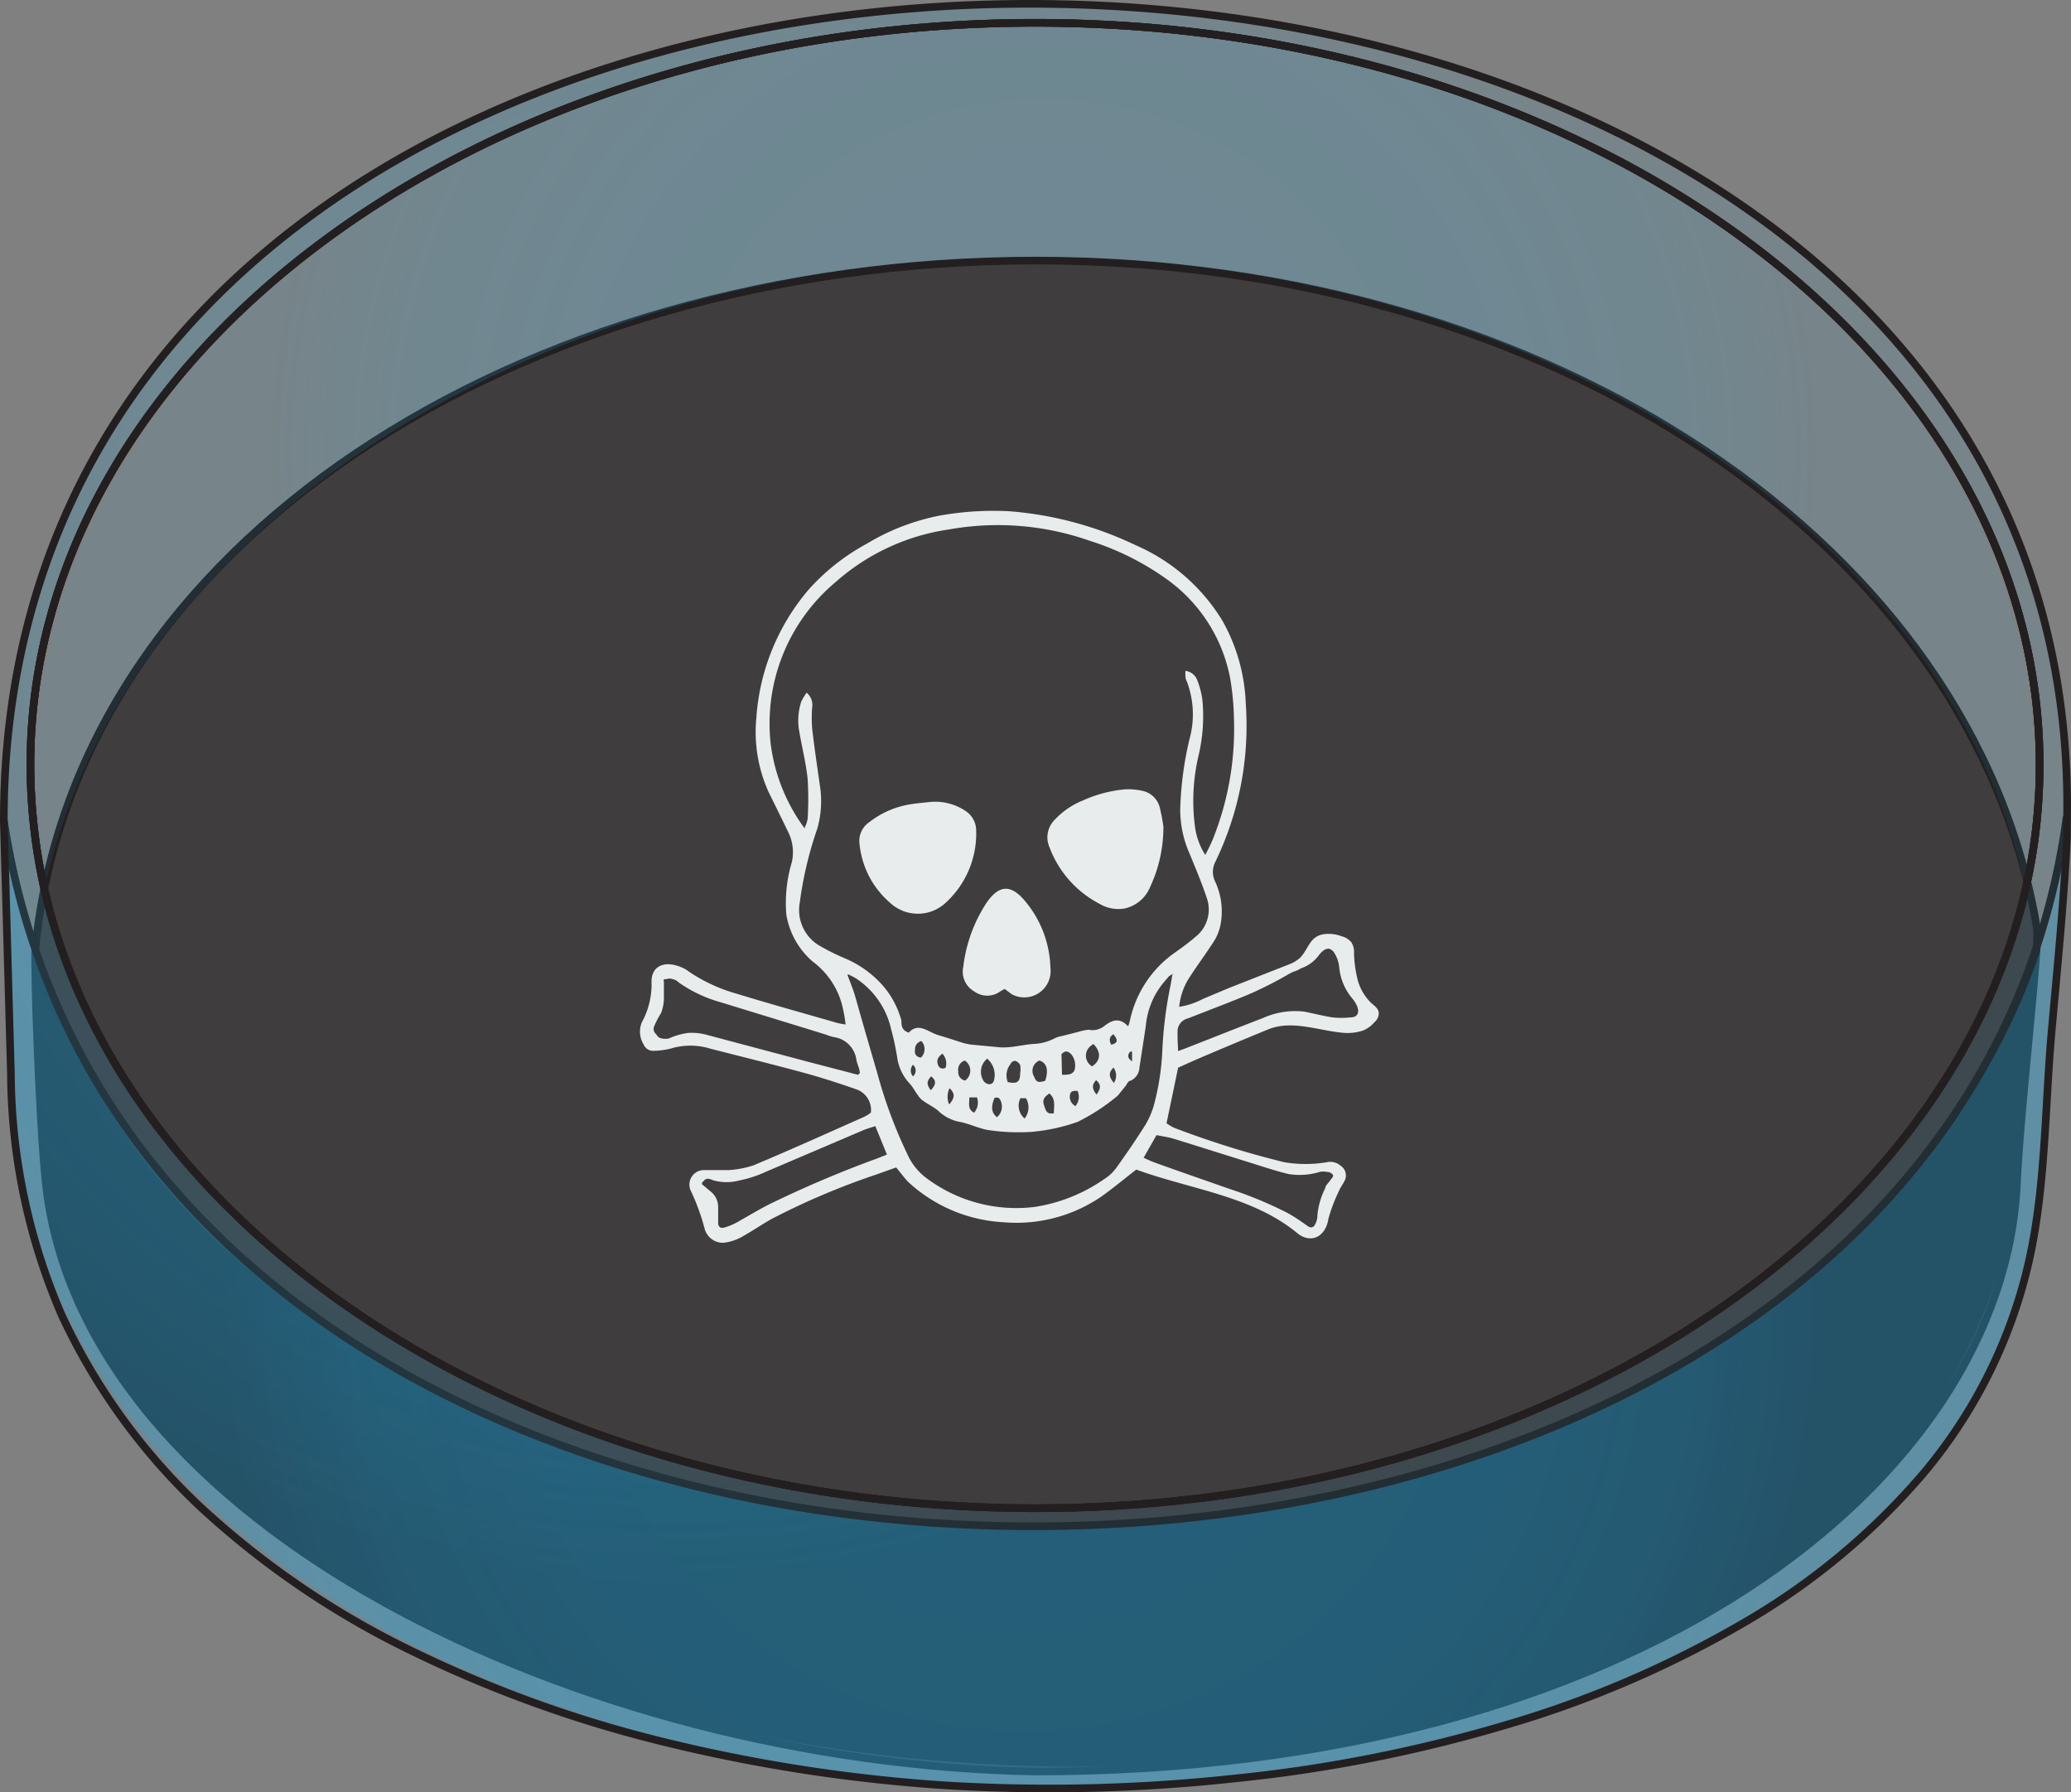 <?xml version="1.0" encoding="UTF-8" standalone="no"?>
<svg
   xmlns:dc="http://purl.org/dc/elements/1.1/"
   xmlns:cc="http://creativecommons.org/ns#"
   xmlns:rdf="http://www.w3.org/1999/02/22-rdf-syntax-ns#"
   xmlns:svg="http://www.w3.org/2000/svg"
   xmlns="http://www.w3.org/2000/svg"
   xmlns:xlink="http://www.w3.org/1999/xlink"
   xmlns:sodipodi="http://sodipodi.sourceforge.net/DTD/sodipodi-0.dtd"
   xmlns:inkscape="http://www.inkscape.org/namespaces/inkscape"
   viewBox="0 0 78.656 68.065"
   version="1.1"
   id="svg60"
   sodipodi:docname="toxicity_study.svg"
   inkscape:version="0.92.4 (5da689c313, 2019-01-14)"
   width="78.656"
   height="68.065">
  <rect x="0" y="0" width="78.656" height="68.065" fill="#808080" stroke="none"/>
  <sodipodi:namedview
     pagecolor="#ffffff"
     bordercolor="#666666"
     borderopacity="1"
     objecttolerance="10"
     gridtolerance="10"
     guidetolerance="10"
     inkscape:pageopacity="0"
     inkscape:pageshadow="2"
     inkscape:window-width="1920"
     inkscape:window-height="1171"
     id="namedview62"
     showgrid="false"
     inkscape:zoom="4.7619046"
     inkscape:cx="38.150976"
     inkscape:cy="29.678838"
     inkscape:window-x="1920"
     inkscape:window-y="432"
     inkscape:window-maximized="1"
     inkscape:current-layer="Toxicity" />
  <defs
     id="defs27">
    <style
       id="style2">.cls-1,.cls-2{fill:#231f20;}.cls-1{fill-opacity:0.69;}.cls-1,.cls-5,.cls-6,.cls-7{stroke:#231f20;stroke-width:0.29px;}.cls-1,.cls-6,.cls-7{stroke-miterlimit:10;}.cls-3{fill:url(#radial-gradient);}.cls-4{fill:url(#radial-gradient-2);}.cls-5,.cls-7{fill:none;}.cls-5{stroke-linecap:round;stroke-linejoin:round;}.cls-6{fill:url(#radial-gradient-3);}.cls-8{opacity:0.26;}.cls-9{fill:#e8ecec;}</style>
    <radialGradient
       id="radial-gradient"
       cx="81.07"
       cy="74.02"
       r="31.42"
       gradientTransform="matrix(0.97,0,0,0.93,-13.65,-1.1)"
       gradientUnits="userSpaceOnUse">
      <stop
         offset="0"
         stop-color="#27aae1"
         stop-opacity="0.4"
         id="stop4" />
      <stop
         offset="0.61"
         stop-color="#27aae1"
         stop-opacity="0.39"
         id="stop6" />
      <stop
         offset="0.83"
         stop-color="#27aae1"
         stop-opacity="0.36"
         id="stop8" />
      <stop
         offset="0.98"
         stop-color="#27aae1"
         stop-opacity="0.31"
         id="stop10" />
      <stop
         offset="1"
         stop-color="#27aae1"
         stop-opacity="0.3"
         id="stop12" />
    </radialGradient>
    <radialGradient
       id="radial-gradient-2"
       cx="79.72"
       cy="42.4"
       r="30.13"
       gradientTransform="matrix(0.98,0,0,0.94,-12.42,-5.07)"
       gradientUnits="userSpaceOnUse">
      <stop
         offset="0"
         stop-color="#27aae1"
         stop-opacity="0.2"
         id="stop15" />
      <stop
         offset="0.61"
         stop-color="#27aae1"
         stop-opacity="0.19"
         id="stop17" />
      <stop
         offset="0.83"
         stop-color="#27aae1"
         stop-opacity="0.16"
         id="stop19" />
      <stop
         offset="0.98"
         stop-color="#27aae1"
         stop-opacity="0.11"
         id="stop21" />
      <stop
         offset="1"
         stop-color="#27aae1"
         stop-opacity="0.1"
         id="stop23" />
    </radialGradient>
    <radialGradient
       id="radial-gradient-3"
       cx="65.39"
       cy="51.75"
       r="36.62"
       xlink:href="#radial-gradient-2" />
    <radialGradient
       inkscape:collect="always"
       xlink:href="#radial-gradient-2"
       id="radialGradient874"
       gradientUnits="userSpaceOnUse"
       gradientTransform="matrix(0.98,0,0,0.94,-12.42,-5.07)"
       cx="79.72"
       cy="42.4"
       r="30.13" />
  </defs>
  <g
     id="Layer_2"
     data-name="Layer 2"
     transform="translate(-26.075,-17.724)">
    <g
       id="Abbildung_1"
       data-name="Abbildung 1">
      <g
         id="Toxicity">
        <path
           class="cls-1"
           d="m 103.44,53 c 0.1,0.64 -0.65,7 -0.76,9.63 C 102.18,74 88.19,85 65.39,85 48.21,84.69 29.27,75.67 27.82,62.72 c -0.25,-2.25 -0.46,-8.33 -0.4,-9 1.51,-15.33 18.34,-26.1 38,-26.1 19.66,0 35.65,10.92 38.02,25.38 z"
           id="path29"
           inkscape:connector-curvature="0"
           style="fill:#231f20;fill-opacity:0.69;stroke:#231f20;stroke-width:0.29px;stroke-miterlimit:10" />
        <path
           class="cls-2"
           d="m 27.42,53.78 c 0,0 0.24,8.48 0.42,9.33 5.43,27 69.39,30.82 74.87,0 l 0.83,-9.77 C 98.28,69.79 79,75.67 66.35,75.68 52.6,75.69 32.68,70.66 27.42,53.78 Z"
           id="path31"
           inkscape:connector-curvature="0"
           style="fill:#231f20" />
        <path
           class="cls-3"
           d="m 104,56.3 c -0.75,7 -0.1,12 -5.2,17.7 -8,9 -22,11.84 -33.42,11.61 -20.65,-0.42 -39.87,-10.39 -39,-29.43 0.06,-1.53 -0.33,-4.6 0,-6.06 2.92,15.64 18.93,25.31 38.33,25.55 19.79,0.25 36.87,-10 39.65,-24.93 0.28,1.46 -0.18,4.04 -0.36,5.56 z"
           id="path33"
           inkscape:connector-curvature="0"
           style="fill:url(#radial-gradient)" />
        <path
           class="cls-4"
           d="m 103.36,47.06 a 21.44,21.44 0 0 1 -0.41,4.17 C 99.86,37.74 84.22,27.47 65.38,27.47 46.54,27.47 30.92,37.74 27.82,51.23 a 22.24,22.24 0 0 1 -0.4,-4.17 c 0,-15.78 17,-28.56 38,-28.56 21,0 37.94,12.78 37.94,28.56 z"
           id="path35"
           inkscape:connector-curvature="0"
           style="fill:url(#radialGradient874)" />
        <path
           class="cls-5"
           d="M 103.54,46.77 C 103.54,62.34 86.46,75 65.39,75 46.49,75 30.8,64.81 27.76,51.49 a 21.75,21.75 0 0 1 -0.53,-4.72 c 0,-15.56 17.08,-28.18 38.16,-28.18 21.08,0 38.15,12.62 38.15,28.18 z"
           id="path37"
           inkscape:connector-curvature="0"
           style="fill:none;stroke:#231f20;stroke-width:0.29px;stroke-linecap:round;stroke-linejoin:round" />
        <path
           class="cls-5"
           d="m 26.22,48.88 c 5.53,36.14 73.47,35.37 78.34,-0.09"
           id="path39"
           inkscape:connector-curvature="0"
           style="fill:none;stroke:#231f20;stroke-width:0.29px;stroke-linecap:round;stroke-linejoin:round" />
        <path
           class="cls-6"
           d="m 26.22,48.89 0.27,9.63 a 23.38,23.38 0 0 0 1.93,9.15 23.69,23.69 0 0 0 5.32,7.33 32.94,32.94 0 0 0 7.91,5.39 47.61,47.61 0 0 0 9.7,3.5 61.47,61.47 0 0 0 10.71,1.64 65.27,65.27 0 0 0 10.94,-0.27 55.84,55.84 0 0 0 10.34,-2.05 40.43,40.43 0 0 0 9,-3.88 26.24,26.24 0 0 0 6.81,-5.68 19.09,19.09 0 0 0 3.85,-7.48 c 0.78,-3 0.72,-6.24 1,-9.34 0.22,-2.43 0.46,-4.87 0.58,-7.31 0,-0.2 0,-0.41 0,-0.62 C 105.34,8.22 26.22,6.84 26.22,48.89 Z M 65.39,75 C 46.49,75 30.8,64.81 27.76,51.49 a 21.75,21.75 0 0 1 -0.53,-4.72 c 0,-15.56 17.08,-28.18 38.16,-28.18 21.08,0 38.15,12.62 38.15,28.18 C 103.54,62.33 86.46,75 65.39,75 Z"
           id="path41"
           inkscape:connector-curvature="0"
           style="fill:url(#radial-gradient-3);stroke:#231f20;stroke-width:0.29px;stroke-miterlimit:10" />
        <path
           class="cls-7"
           d="M 103.54,46.77 C 103.54,62.34 86.46,75 65.39,75 46.49,75 30.8,64.81 27.76,51.49 a 21.75,21.75 0 0 1 -0.53,-4.72 c 0,-15.56 17.08,-28.18 38.16,-28.18 21.08,0 38.15,12.62 38.15,28.18 z"
           id="path43"
           inkscape:connector-curvature="0"
           style="fill:none;stroke:#231f20;stroke-width:0.29px;stroke-miterlimit:10" />
        <g
           class="cls-8"
           id="g47"
           style="opacity:0.26" />
        <path
           class="cls-9"
           d="m 69.23,62.14 c -0.45,0.35 -0.86,0.69 -1.29,1 a 5.71,5.71 0 0 1 -3.75,1 5.78,5.78 0 0 1 -3.6,-1.51 c -0.17,-0.17 -0.3,-0.36 -0.48,-0.57 l -0.76,0.27 A 27.88,27.88 0 0 0 55.41,64 c -0.4,0.22 -0.77,0.48 -1.17,0.7 a 1.79,1.79 0 0 1 -0.7,0.22 0.72,0.72 0 0 1 -0.71,-0.56 8.29,8.29 0 0 0 -0.53,-1.44 0.55,0.55 0 0 1 0.51,-0.76 c 0.31,0 0.62,0 0.93,0 a 3.72,3.72 0 0 0 0.95,-0.18 c 1.41,-0.59 2.8,-1.22 4.2,-1.84 A 1.64,1.64 0 0 0 59.15,59.98 0.83,0.83 0 0 0 58.62,59.1 C 57.99,58.88 57.35,58.67 56.7,58.49 55.49,58.16 54.27,57.86 53.06,57.55 a 2.58,2.58 0 0 0 -1.53,0 3.09,3.09 0 0 1 -0.62,0.08 0.39,0.39 0 0 1 -0.39,-0.24 0.93,0.93 0 0 1 -0.07,-0.84 3,3 0 0 0 0.37,-1.55 c 0,-0.59 0.48,-0.8 1.09,-0.56 a 1.28,1.28 0 0 1 0.34,0.19 6.27,6.27 0 0 0 1.8,0.83 c 1.27,0.39 2.54,0.74 3.82,1.11 a 2.67,2.67 0 0 0 0.32,0.06 5,5 0 0 0 -0.1,-0.6 3,3 0 0 0 -1.15,-1.79 3,3 0 0 1 -1,-1.78 5.42,5.42 0 0 1 0.21,-2 A 1.72,1.72 0 0 0 56,49.3 c -0.24,-0.5 -0.49,-1 -0.73,-1.49 A 5.52,5.52 0 0 1 54.8,45 a 8.37,8.37 0 0 1 2,-4.9 8.19,8.19 0 0 1 2.2,-1.73 8.46,8.46 0 0 1 2.79,-1.07 11.59,11.59 0 0 1 2.63,-0.16 13.53,13.53 0 0 1 4.79,1.29 7.21,7.21 0 0 1 3.3,2.88 6.93,6.93 0 0 1 0.88,3.15 11.85,11.85 0 0 1 -1.16,6 0.83,0.83 0 0 0 0,0.75 2.69,2.69 0 0 1 0.19,1.68 1.83,1.83 0 0 1 -0.24,0.58 c -0.3,0.47 -0.64,0.92 -0.94,1.39 a 2.46,2.46 0 0 0 -0.38,1.1 2.89,2.89 0 0 0 0.9,-0.3 l 1,-0.42 2.24,-0.88 a 1.43,1.43 0 0 0 0.45,-0.26 c 0.33,-0.34 0.36,-0.82 0.91,-0.9 a 1.38,1.38 0 0 1 0.67,0.08 0.69,0.69 0 0 1 0.37,0.23 0.71,0.71 0 0 1 0.1,0.43 4.73,4.73 0 0 0 0.14,1 1.92,1.92 0 0 0 0.51,0.87 c 0.11,0.1 0.27,0.2 0.29,0.37 a 0.45,0.45 0 0 1 -0.16,0.36 1.16,1.16 0 0 1 -0.44,0.32 1.86,1.86 0 0 1 -0.81,0.08 c -0.92,-0.09 -1.9,-0.49 -2.8,-0.12 -0.9,0.37 -1.88,0.78 -2.81,1.18 l -0.6,0.27 -0.44,2.11 a 1.75,1.75 0 0 0 0.28,0.17 35,35 0 0 0 4.19,1.31 4.87,4.87 0 0 0 1.62,0 0.6,0.6 0 0 1 0.53,0.14 0.44,0.44 0 0 1 0.13,0.59 c -0.06,0.12 -0.15,0.23 -0.2,0.36 A 6.12,6.12 0 0 0 76.53,64 c -0.12,0.75 -0.71,0.95 -1.19,0.55 -1.71,-1.41 -4.06,-1.66 -6.11,-2.41 z m -12.59,-13 a 1.06,1.06 0 0 0 0.11,-0.33 12.34,12.34 0 0 0 0,-1.49 c -0.06,-0.6 -0.21,-1.18 -0.31,-1.77 a 2.29,2.29 0 0 1 0.07,-1.19 2.42,2.42 0 0 1 0.2,-0.33 0.6,0.6 0 0 1 0.21,0.56 5.21,5.21 0 0 0 0,0.79 c 0.08,0.72 0.19,1.43 0.29,2.15 a 3.83,3.83 0 0 1 -0.09,1.65 14.16,14.16 0 0 0 -0.67,2.82 1.57,1.57 0 0 0 0.72,1.62 8.4,8.4 0 0 0 1,0.5 4,4 0 0 1 1.45,1.05 3.37,3.37 0 0 1 0.69,1.31 c 0,0.17 0,0.37 0.28,0.46 0.3,-0.33 0.59,-0.14 0.89,0 a 1.81,1.81 0 0 0 0.35,0.13 l 0.23,0.07 0.59,0.19 a 2.2,2.2 0 0 0 0.37,0.07 l 1.07,0.1 h 0.11 c 0.37,0 0.73,-0.1 1.1,-0.13 a 1.87,1.87 0 0 0 0.84,-0.22 1,1 0 0 1 0.26,-0.08 l 0.63,-0.16 A 1.77,1.77 0 0 1 67.43,56.83 0.71,0.71 0 0 0 68,56.7 c 0.29,-0.23 0.59,-0.36 0.92,0 A 1.5,1.5 0 0 0 69,56.43 4.22,4.22 0 0 1 70.74,53.87 c 0.25,-0.18 0.5,-0.36 0.73,-0.56 a 1.32,1.32 0 0 0 0.44,-1.48 c -0.19,-0.57 -0.43,-1.14 -0.66,-1.7 a 4.1,4.1 0 0 1 -0.35,-1.69 13,13 0 0 1 0.35,-2.64 3.52,3.52 0 0 0 -0.1,-2.2 0.37,0.37 0 0 1 -0.05,-0.18 0.93,0.93 0 0 1 0,-0.22 0.55,0.55 0 0 1 0.44,0.34 3.19,3.19 0 0 1 0.2,0.75 6.5,6.5 0 0 1 -0.14,2.11 7.49,7.49 0 0 0 -0.13,2.79 2.65,2.65 0 0 0 0.38,1 6.33,6.33 0 0 0 0.29,-0.6 11.26,11.26 0 0 0 0.8,-4.59 10,10 0 0 0 -0.15,-1.55 6,6 0 0 0 -2.43,-3.75 10.35,10.35 0 0 0 -2.9,-1.44 10.53,10.53 0 0 0 -5.34,-0.43 8.27,8.27 0 0 0 -4.31,2 7,7 0 0 0 -2.46,6.18 6.86,6.86 0 0 0 1.29,3.18 z m 14,5.56 -0.16,0.09 L 70.3,55 a 3,3 0 0 0 -0.71,1.71 l -0.24,1.56 A 0.57,0.57 0 0 1 69,58.77 c -0.08,0 -0.12,0.13 -0.18,0.2 l -0.29,0.36 a 7.6,7.6 0 0 1 -1.53,1 v 0 a 7.07,7.07 0 0 1 -1.77,0.38 7.86,7.86 0 0 1 -1.68,-0.08 C 63.18,60.55 62.84,60.38 62.48,60.32 A 1.61,1.61 0 0 1 61.7,59.9 c -0.17,-0.14 -0.38,-0.24 -0.56,-0.37 a 0.67,0.67 0 0 1 -0.2,-0.21 c -0.11,-0.14 -0.19,-0.31 -0.31,-0.44 a 1.82,1.82 0 0 1 -0.48,-1 10.22,10.22 0 0 0 -0.23,-1.07 3.13,3.13 0 0 0 -1.35,-1.94 2.8,2.8 0 0 0 -0.3,-0.15 v 0.05 c 0.1,0.27 0.21,0.53 0.29,0.81 0.28,1 0.55,1.92 0.83,2.88 a 17.79,17.79 0 0 0 1.14,3.08 2.29,2.29 0 0 0 0.7,0.9 5.69,5.69 0 0 0 4.13,1.12 6.27,6.27 0 0 0 2.64,-1.05 1.67,1.67 0 0 0 0.46,-0.42 c 0.39,-0.54 0.77,-1.1 1.13,-1.67 a 3.27,3.27 0 0 0 0.3,-0.69 9.55,9.55 0 0 0 0.33,-2.12 15.61,15.61 0 0 1 0.31,-2.46 c 0.03,-0.15 0.04,-0.23 0.07,-0.4 z m -11.98,3.84 0.07,-0.06 c 0,-0.17 -0.1,-0.34 -0.13,-0.51 a 1,1 0 0 0 -0.85,-0.86 1.61,1.61 0 0 1 -0.29,-0.09 c -1.32,-0.41 -2.64,-0.81 -4,-1.23 a 5.21,5.21 0 0 1 -1.6,-0.75 0.45,0.45 0 0 0 -0.23,-0.13 0.39,0.39 0 0 0 -0.26,0 h -0.08 a 0.2,0.2 0 0 0 0,0.11 c 0,0.2 0,0.41 0,0.61 a 1.6,1.6 0 0 1 -0.11,0.57 3.4,3.4 0 0 0 -0.26,0.5 0.25,0.25 0 0 0 0.08,0.3 0.27,0.27 0 0 0 0.21,0.16 0.63,0.63 0 0 0 0.27,0 2.66,2.66 0 0 1 0.73,-0.21 2.23,2.23 0 0 1 0.77,0.09 l 3.76,1 z m -5.92,4.1 v 0 a 0.21,0.21 0 0 0 0,0.06 l 0.31,0.26 a 0.76,0.76 0 0 1 0.3,0.57 c 0,0.21 0,0.42 0,0.63 a 0.21,0.21 0 0 0 0.08,0.18 0.29,0.29 0 0 0 0.16,0 2.46,2.46 0 0 0 0.62,-0.28 c 0.38,-0.21 0.75,-0.44 1.14,-0.63 a 42.58,42.58 0 0 1 4.06,-1.72 l 0.35,-0.14 -0.44,-1.08 c -0.18,0.06 -0.33,0.1 -0.47,0.16 l -3.68,1.57 a 4.41,4.41 0 0 1 -1,0.33 1.9,1.9 0 0 1 -1,0 1,1 0 0 0 -0.18,-0.06 0.2,0.2 0 0 0 -0.2,0.1 0.08,0.08 0 0 0 -0.05,0.05 z m 18.08,-5 0.27,-0.1 c 1,-0.39 2,-0.79 2.94,-1.15 a 3,3 0 0 1 1.57,-0.25 c 0.36,0.07 0.71,0.16 1.07,0.22 a 3.29,3.29 0 0 0 0.7,0 c 0.27,0 0.35,-0.19 0.24,-0.44 a 1.13,1.13 0 0 0 -0.16,-0.26 2.13,2.13 0 0 1 -0.51,-1.19 1.25,1.25 0 0 0 -0.19,-0.56 0.34,0.34 0 0 0 -0.21,-0.16 c -0.17,0 -0.3,0.15 -0.39,0.27 a 1.4,1.4 0 0 1 -0.67,0.48 c -0.23,0.14 -0.22,0.08 -0.45,0.21 a 14.21,14.21 0 0 1 -1.4,0.72 l -0.23,0.1 c -0.73,0.3 -1.47,0.58 -2.21,0.87 a 0.51,0.51 0 0 0 -0.39,0.44 c -0.01,0.3 0.01,0.54 0.02,0.82 z m -1.31,4.05 c 0.17,0.08 0.3,0.14 0.44,0.19 0.94,0.34 1.9,0.67 2.84,1 a 15.26,15.26 0 0 1 2.17,0.9 5.84,5.84 0 0 1 0.53,0.33 l 0.26,0.18 a 0.17,0.17 0 0 0 0.23,0 0.71,0.71 0 0 0 0.13,-0.4 2.43,2.43 0 0 1 0.08,-0.47 2.89,2.89 0 0 1 0.22,-0.58 c 0,-0.09 0.11,-0.18 0.17,-0.27 0.06,-0.09 0.15,-0.15 0.12,-0.23 a 0.28,0.28 0 0 0 -0.23,-0.11 0.69,0.69 0 0 0 -0.28,0 2.58,2.58 0 0 1 -1.17,0.08 C 74.63,62.22 74.23,62.09 73.85,61.97 L 71.46,61.22 70.62,60.96 C 70.42,60.9 70.22,60.88 70,60.83 Z m -3.1,-3.15 c 0.22,0 0.38,0 0.47,-0.16 a 0.67,0.67 0 0 0 -0.12,-0.62 c -0.1,-0.1 -0.22,-0.17 -0.37,0 z m -2.83,-0.62 a 0.64,0.64 0 0 0 -0.13,0.88 c 0.13,0.13 0.29,0.13 0.36,0 a 0.8,0.8 0 0 0 -0.23,-0.86 z m 0.78,0.9 c 0.34,0.07 0.46,0 0.46,-0.34 a 0.81,0.81 0 0 0 0,-0.31 0.33,0.33 0 0 0 -0.19,-0.16 0.2,0.2 0 0 0 -0.18,0.13 0.68,0.68 0 0 0 -0.09,0.7 z M 65.55,58 a 0.42,0.42 0 0 0 -0.2,0.61 c 0.08,0.21 0.15,0.24 0.42,0.16 0.14,-0.41 0.06,-0.69 -0.22,-0.77 z m 2,-0.59 a 0.47,0.47 0 0 0 0,0.81 C 67.89,58 67.9,57.67 67.6,57.37 Z M 62.72,58 a 0.36,0.36 0 0 0 -0.25,0.41 0.32,0.32 0 0 0 0.26,0.35 A 0.46,0.46 0 0 0 62.72,58 Z m 3.38,2 c 0,-0.27 0.08,-0.54 -0.17,-0.75 -0.22,0.15 -0.27,0.26 -0.2,0.46 0.07,0.2 0.1,0.34 0.37,0.29 z m -2.25,-0.59 c -0.15,0.35 -0.12,0.58 0.09,0.74 a 0.53,0.53 0 0 0 0.15,-0.6 C 64.05,59.45 64,59.37 63.85,59.42 Z m 1.14,0.79 a 0.68,0.68 0 0 0 0.05,-0.77 H 64.83 A 0.64,0.64 0 0 0 65,60.21 Z m -2.1,-0.8 c 0,0.24 -0.07,0.45 0.18,0.58 a 0.58,0.58 0 0 0 0.11,-0.58 z m -1.82,-1.53 a 0.45,0.45 0 0 0 0,-0.61 0.31,0.31 0 0 0 -0.24,0.34 0.22,0.22 0 0 0 0.24,0.28 z M 67,59.15 c -0.16,0 -0.24,0 -0.28,0.12 a 0.4,0.4 0 0 0 0.2,0.46 0.55,0.55 0 0 0 0.08,-0.58 z m -5.12,-1.42 c -0.17,0.12 -0.25,0.25 -0.18,0.43 a 0.19,0.19 0 0 0 0.29,0.11 0.55,0.55 0 0 0 -0.13,-0.54 z m 5.84,1 c -0.18,0.18 -0.18,0.33 0,0.56 0.18,-0.24 0.17,-0.39 -0.02,-0.55 z m 0.66,-0.48 c -0.21,0.21 -0.2,0.36 0,0.6 a 0.51,0.51 0 0 0 -0.02,-0.59 z m -6.94,0.86 c 0.2,-0.21 0.19,-0.36 0,-0.51 -0.17,0.18 -0.18,0.3 -0.02,0.52 z m 0.7,0.54 c 0.21,-0.25 0.2,-0.41 0,-0.6 a 0.74,0.74 0 0 0 -0.02,0.61 z M 68.36,57 c -0.17,0.11 -0.16,0.24 -0.08,0.4 0.25,-0.07 0.27,-0.17 0.08,-0.4 z m -7.61,1.6 a 0.29,0.29 0 0 0 0,-0.44 0.33,0.33 0 0 0 0,0.44 z m 8.32,-0.94 H 69 c -0.1,0.12 -0.12,0.24 0.07,0.37 z"
           id="path49"
           inkscape:connector-curvature="0"
           style="fill:#e8ecec" />
        <path
           class="cls-9"
           d="m 70.26,49.11 a 5.32,5.32 0 0 1 -0.5,2.29 1.36,1.36 0 0 1 -1,0.83 1.4,1.4 0 0 1 -0.92,-0.18 4,4 0 0 1 -1.91,-2.16 0.94,0.94 0 0 1 0.17,-1 3,3 0 0 1 1.11,-0.77 4.92,4.92 0 0 1 1.6,-0.42 2.5,2.5 0 0 1 0.67,0.06 0.86,0.86 0 0 1 0.64,0.62 7,7 0 0 1 0.14,0.73 z"
           id="path51"
           inkscape:connector-curvature="0"
           style="fill:#e8ecec" />
        <path
           class="cls-9"
           d="m 61.39,48.18 a 2.08,2.08 0 0 1 1.37,0.35 0.89,0.89 0 0 1 0.39,0.74 A 3.56,3.56 0 0 1 62,52 a 1.55,1.55 0 0 1 -2.13,0 3.38,3.38 0 0 1 -1.15,-2.22 0.86,0.86 0 0 1 0.38,-0.84 3.38,3.38 0 0 1 1.54,-0.67 c 0.22,-0.04 0.49,-0.06 0.75,-0.09 z"
           id="path53"
           inkscape:connector-curvature="0"
           style="fill:#e8ecec" />
        <path
           class="cls-9"
           d="m 64.23,55.28 -0.16,0.09 a 0.84,0.84 0 0 1 -1,0 0.86,0.86 0 0 1 -0.41,-0.93 5.62,5.62 0 0 1 0.89,-2.44 c 0.46,-0.66 0.9,-0.7 1.42,-0.1 a 4.11,4.11 0 0 1 1,2.58 1,1 0 0 1 -1.47,1 z"
           id="path55"
           inkscape:connector-curvature="0"
           style="fill:#e8ecec" />
      </g>
    </g>
  </g>
</svg>
